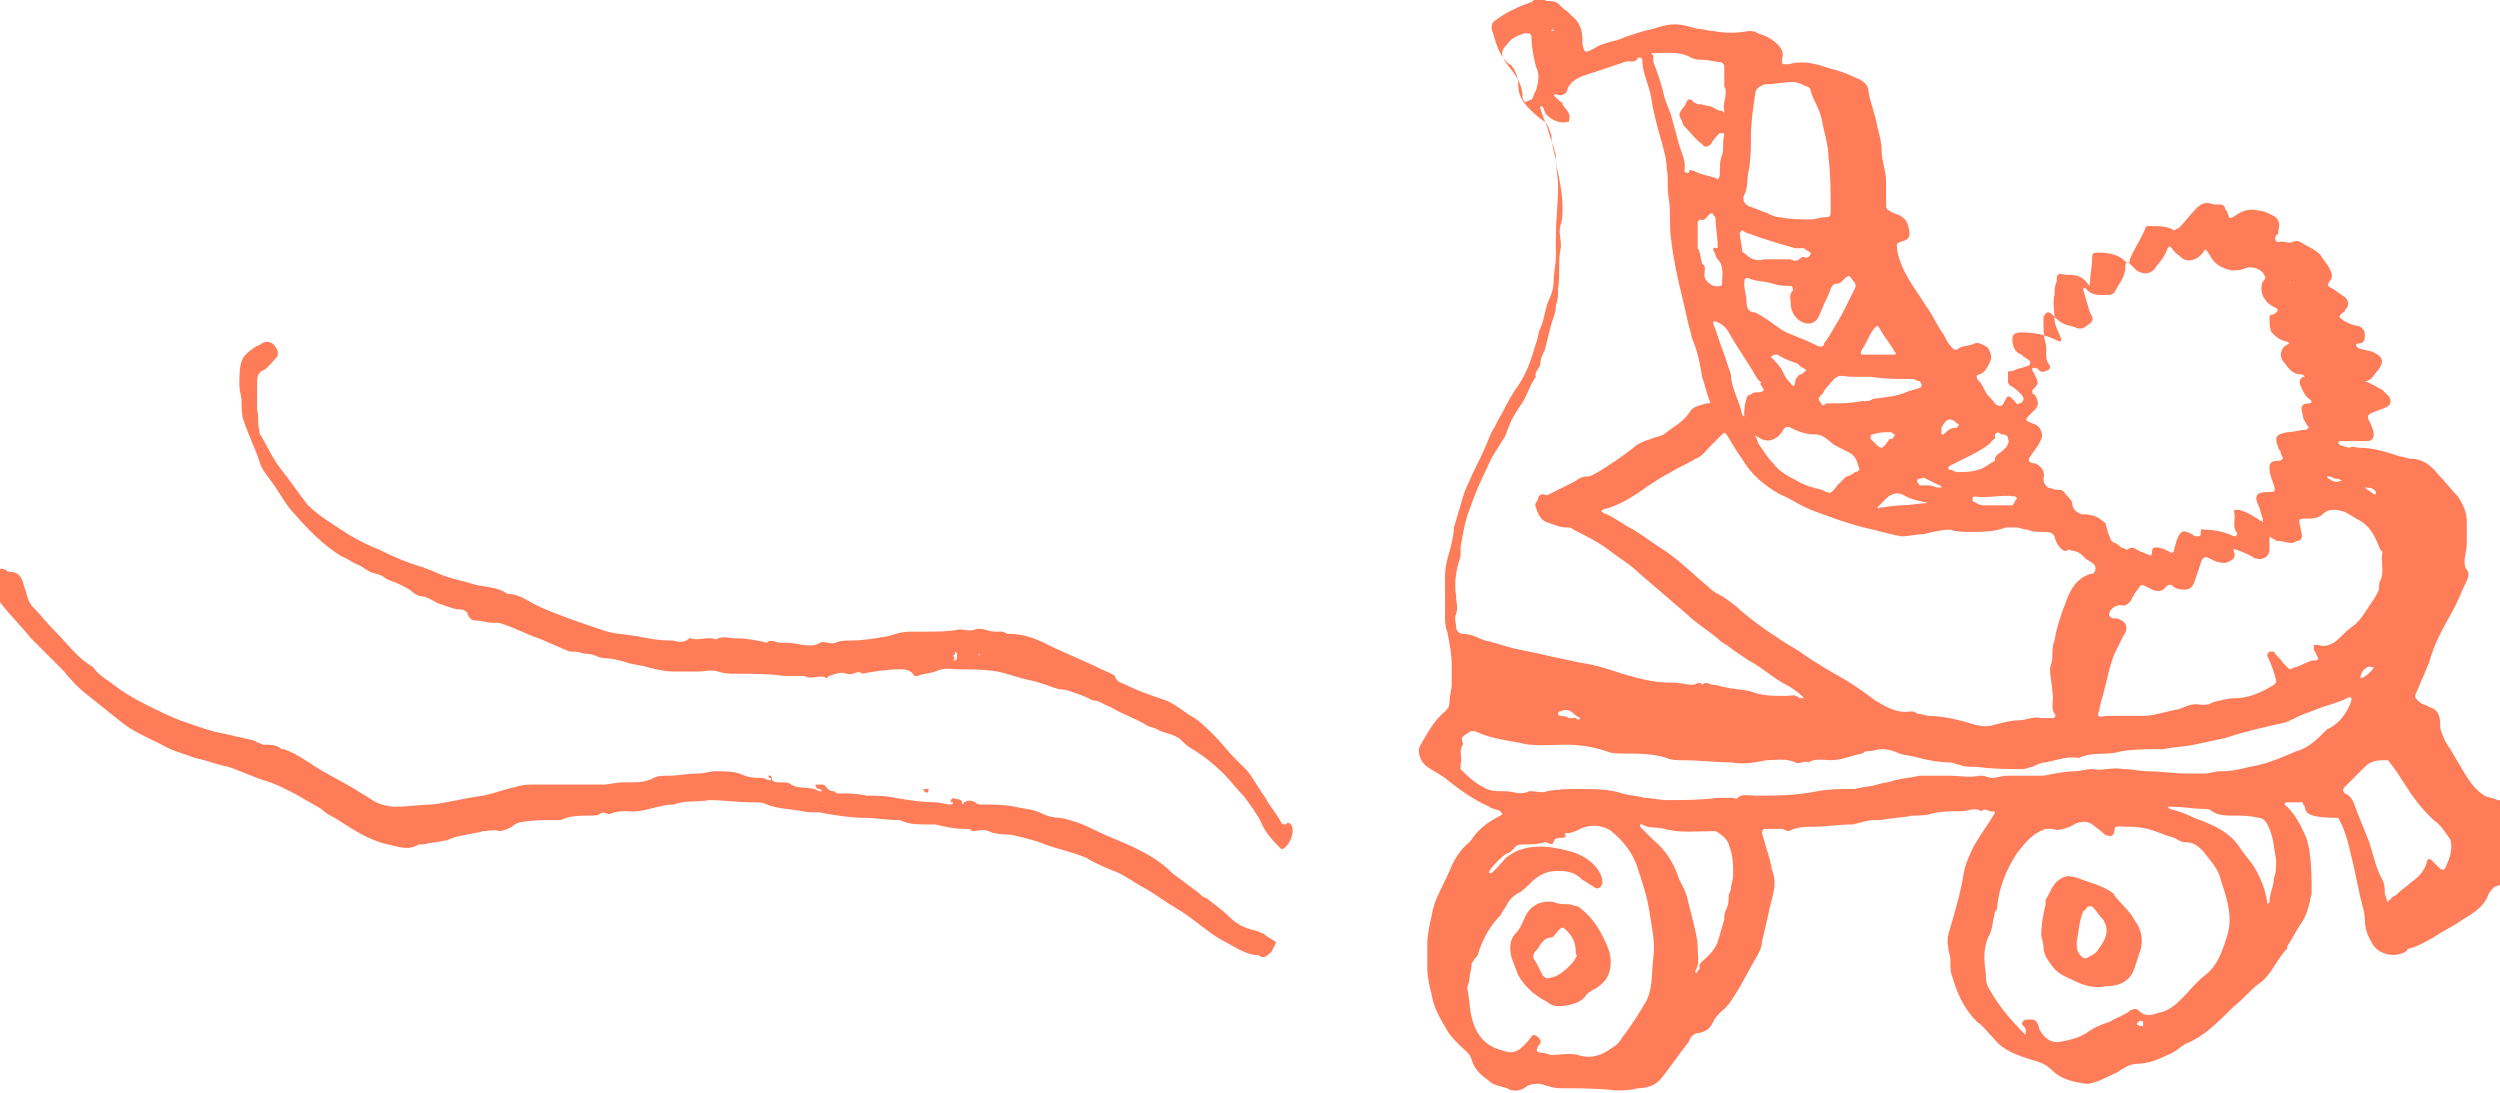 <?xml version="1.0" encoding="utf-8"?>
<!-- Generator: Adobe Illustrator 26.1.0, SVG Export Plug-In . SVG Version: 6.00 Build 0)  -->
<svg version="1.1" id="Layer_1" xmlns="http://www.w3.org/2000/svg" xmlns:xlink="http://www.w3.org/1999/xlink" x="0px" y="0px"
	 viewBox="0 0 112.8 49.3" style="enable-background:new 0 0 112.8 49.3;" xml:space="preserve">
<style type="text/css">
	.st0{stroke:#ff7c59;stroke-width:0.599;stroke-miterlimit:10;}
	.st1{stroke:#ff7c59;stroke-width:0.25;stroke-miterlimit:10;}
</style>
<g style='fill:#ff7c59;'>
	<path d="M43.5,37.4c-0.4,0-0.9-0.1-1.3-0.2c-0.1,0-0.2,0-0.3,0c-0.5,0-0.9,0-1.3-0.2c0,0-0.1,0-0.1,0c-0.5,0-1-0.1-1.5-0.1
		c-0.6,0-1.2-0.1-1.8-0.2c-0.3-0.1-0.6,0-1-0.1c-0.5-0.1-1.1-0.1-1.6-0.3c-0.2-0.1-0.4-0.1-0.7-0.1c-0.6,0-1.3-0.1-1.9-0.1
		c-0.5,0.1-1.1,0-1.6,0.2c-0.7,0-1.4,0.4-2.1,0.3c-0.2,0-0.5,0-0.7,0.1c-0.2,0.1-0.3-0.1-0.5,0c-0.1,0.1-0.3,0.1-0.5,0.1
		c-0.4,0-0.9,0-1.3,0.2c-0.1,0-0.2,0-0.3,0c-0.5,0-1,0-1.5,0.1c-0.1,0-0.3,0.1-0.4,0.2c-0.2,0.1-0.4,0.2-0.6,0.2
		c-0.2-0.1-0.4,0-0.7,0c-0.3,0.1-0.6,0.1-0.9,0.2c-0.2,0-0.5,0.1-0.7,0.2c-0.4,0.1-0.7,0.1-1.1,0.2c-0.1,0-0.1,0-0.2,0
		c-0.5,0.3-0.9,0.1-1.4,0c-0.9-0.2-1.6-0.7-2.4-1.2c-0.2-0.1-0.4-0.2-0.6-0.4c-0.7-0.4-1.5-0.9-2.3-1.2c-0.7-0.2-1.3-0.5-1.9-0.7
		c-0.5-0.1-1-0.3-1.5-0.4c-0.5-0.2-1-0.3-1.5-0.6c-0.6-0.3-1.3-0.6-1.8-1c-0.5-0.4-1-0.8-1.5-1.2c-0.4-0.3-0.8-0.7-1.1-1.1
		c-0.5-0.5-1-1-1.5-1.5c-0.4-0.5-0.9-1-1.3-1.5c-0.4-0.5-0.4-1-0.2-1.5c0-0.1,0.2-0.2,0.3-0.1c0.1,0,0.1,0.1,0.2,0.1
		c0.5,0,0.6,0.3,0.7,0.7c0.1,0.2,0.1,0.4,0.2,0.6c0,0.1,0.1,0.1,0.1,0.2c0.4,0.4,0.7,0.8,1.1,1.2c0.6,0.6,1,1.2,1.7,1.6
		c0.2,0.3,0.5,0.5,0.8,0.7c0.5,0.4,1,0.7,1.6,1c0.6,0.3,1.2,0.6,1.8,0.8c0.6,0.2,1.1,0.4,1.7,0.5c0.4,0.1,0.9,0.2,1.3,0.3
		c0.1,0,0.2,0.1,0.2,0.1c0.1,0,0.2,0.1,0.3,0.1c0.3,0,0.6,0,0.8,0.2c0,0,0.1,0,0.1,0c0.6,0.2,1.1,0.6,1.6,0.9
		c0.5,0.3,1.1,0.6,1.6,0.9c0.3,0.2,0.5,0.3,0.8,0.5c0.3,0.2,0.7,0.3,1.1,0.3c0.5,0,1.1-0.1,1.6-0.1c0.8-0.1,1.5-0.3,2.3-0.4
		c0.5-0.1,1-0.3,1.5-0.4c0.3-0.1,0.5-0.1,0.8-0.1c0.7,0,1.5,0,2.2,0c0.3,0,0.6,0,0.9,0c0.3,0,0.6-0.1,0.9-0.1c0.1,0,0.2,0,0.3,0
		c0.4,0,0.7,0,1.1-0.2c0.2-0.1,0.4-0.1,0.7-0.1c0.4,0,0.8-0.1,1.3-0.1c0.3,0,0.5-0.1,0.8-0.1c0.5,0,0.9,0,1.3,0.2
		c0.3,0.1,0.5,0.1,0.8,0.1c0.1,0,0.2,0.1,0.3,0.1c0,0,0.1,0,0.1,0c0,0,0-0.1-0.1-0.1c0,0,0-0.1-0.1-0.1c0.1,0,0.2,0,0.2,0
		c0,0.3,0.2,0.3,0.4,0.3c0.2,0,0.4,0,0.5,0.1c0.3,0.2,0.7,0.1,1,0.2c0.1,0,0.2,0.1,0.3,0.1c0,0,0.1,0,0.1,0c0,0-0.1-0.1-0.1-0.1
		c-0.1,0-0.1,0-0.2-0.1c0,0,0-0.1,0-0.1c0.1,0,0.2,0,0.3,0c0.2,0,0.2,0.3,0.5,0.3c0.1,0,0.1,0.1,0.2,0.1c0.4,0,0.9,0,1.3,0.1
		c0.4,0,0.9,0,1.3,0.1c0.6,0.1,1.2,0.2,1.8,0.2c0.2,0,0.5,0.1,0.7,0.1c0,0,0.1,0,0.1-0.1c0,0-0.1,0-0.1,0c0,0,0-0.1,0-0.1
		c0,0,0.1-0.1,0.1-0.1c0.1,0.1,0.4,0,0.4,0.2c0,0.2,0.1,0,0.1,0c0.2-0.1,0.3-0.1,0.5,0c0.1,0.1,0.2,0.1,0.3,0.1c0.5,0,1,0,1.5,0.1
		c0.4,0.1,0.8,0.1,1.2,0.3c0.2,0.1,0.5,0.2,0.8,0.2c0.6,0.1,1.1,0.3,1.7,0.6c0.6,0.3,1.2,0.5,1.8,0.8c0.6,0.3,1.1,0.6,1.6,1.1
		c0.4,0.3,0.8,0.6,1.2,0.9c0.1,0.1,0.2,0.2,0.3,0.2c0.4,0.3,0.8,0.6,1.1,0.9c0.3,0.3,0.7,0.5,1.2,0.6c0.2,0.1,0.3,0.1,0.4,0.2
		c0.1,0.1,0.2,0.1,0.3,0.2c0.2,0.1,0.2,0.1,0.1,0.3c-0.1,0.1-0.1,0.3-0.2,0.3c-0.1,0.1-0.3,0.3-0.5,0.1c-0.6,0-1.1-0.4-1.7-0.7
		c-0.7-0.4-1.3-1-2-1.4c-0.5-0.3-0.9-0.6-1.4-0.9c-0.4-0.2-0.8-0.5-1.2-0.7c-0.5-0.2-1-0.4-1.5-0.7c-0.7-0.3-1.4-0.4-2.1-0.7
		c-0.3-0.1-0.7-0.2-1.1-0.3c-0.4-0.1-0.8,0-1.2-0.2c-0.2-0.1-0.5,0-0.8,0C43.9,37.4,43.7,37.4,43.5,37.4 M37.1,36.1c0,0,0,0.1,0,0.1
		c0,0,0,0,0.1,0C37.1,36.2,37.1,36.2,37.1,36.1z"/>
	<g>
		<path d="M104,36.4c-0.1-0.1-0.1-0.2-0.1-0.2c-0.2,0-0.5,0-0.7,0c-0.1,0-0.2,0.1,0,0.2c0.4,0.4,0.7,1,0.9,1.5
			c0,0.2,0.1,0.3,0.1,0.5c0.1,0.6,0.1,1.3,0.1,1.9c-0.1,0.5-0.2,1-0.5,1.4c-0.2,0.3-0.4,0.7-0.6,1c0,0,0,0,0,0.1
			c-0.5,0.5-0.7,1.2-1.3,1.6c-0.4,0.3-0.7,0.7-1.1,1c-0.4,0.4-0.8,0.8-1.3,1.2c-0.3,0.2-0.6,0.4-0.9,0.5c-0.3,0.2-0.5,0.4-0.8,0.5
			c-0.4,0.2-0.9,0.4-1.4,0.4c-0.3,0-0.6,0.2-0.9,0.4c-0.5,0.2-0.9,0.5-1.4,0.5c-0.6-0.1-1.1-0.2-1.5-0.6c-0.3-0.3-0.6-0.4-1-0.5
			c-0.6-0.2-1.2-0.4-1.6-0.9c-0.3-0.3-0.5-0.6-0.8-0.8c-0.6-0.6-0.9-1.3-1.1-2c-0.1-0.2-0.1-0.5-0.1-0.8c0-0.2-0.1-0.4-0.1-0.6
			c-0.1-0.4,0.1-0.8,0.2-1.2c0.2-0.7,0.4-1.4,0.5-2.1c0.1-0.5,0.3-0.9,0.5-1.3c0.3-0.5,0.6-0.9,0.9-1.4c0,0,0-0.1,0-0.1
			c-0.2,0.1-0.4-0.2-0.6,0c-0.3-0.2-0.6,0-0.9,0c-0.4,0-0.9,0-1.3,0.1c-0.3,0.1-0.6,0.1-0.9,0.1c-0.5,0.1-1,0.1-1.4,0.2
			c-0.1,0-0.2,0-0.3,0c-0.3,0-0.6,0.1-1,0.2c0,0-0.1,0-0.1,0c-0.5,0-1.1,0.1-1.6,0.1c-0.4,0-0.8,0-1.2,0.2c-0.1,0-0.2-0.1-0.3-0.1
			c-0.2,0-0.5,0-0.7,0c-0.2,0-0.2,0.1-0.2,0.2c0.1,0.3,0.2,0.7,0.3,1c0.1,0.3,0.1,0.5,0.2,0.8c0.2,0.6-0.1,1.2-0.2,1.8
			c-0.1,0.4-0.2,0.9-0.3,1.3c0,0.2-0.1,0.4-0.2,0.6c-0.3,0.5-0.6,1.1-0.9,1.6c-0.2,0.3-0.4,0.7-0.7,0.9c-0.2,0.2-0.3,0.3-0.4,0.5
			c-0.1,0.2-0.2,0.4-0.6,0.5c-0.2,0-0.4,0.1-0.5,0.4c-0.4,0.5-0.8,1.1-1.2,1.6c-0.3,0.4-0.7,0.5-1.1,0.5c-0.3,0.1-0.7,0.1-1,0.1
			c-0.8-0.1-1.7-0.1-2.5-0.1c-0.3,0-0.6-0.1-0.9-0.2c-0.2,0-0.4,0-0.6,0.1c-0.2,0.2-0.6,0.3-0.9,0.1c-0.3-0.1-0.6-0.1-0.9-0.4
			c-0.3-0.2-0.6-0.5-0.7-0.9c-0.1-0.3-0.3-0.4-0.5-0.6c-0.2-0.2-0.5-0.5-0.6-0.7c-0.3-0.5-0.6-1-0.7-1.6c-0.1-0.4-0.2-0.8-0.2-1.2
			c0-0.4,0-0.7,0-1.1c0-0.4,0.1-0.9,0.2-1.3c0.1-0.7,0.5-1.3,0.8-2c0.2-0.5,0.5-1,0.9-1.3c0.1-0.1,0.2-0.3,0.4-0.5
			c0.3-0.3,0.6-0.5,1-0.7c0.2-0.1,0-0.1,0-0.2c-0.2-0.1-0.4-0.1-0.5-0.2c-0.7-0.3-1.4-0.8-2-1.3c-0.3-0.2-0.5-0.3-0.8-0.5
			c-0.3-0.2-0.5-0.7-0.3-1c0.3-0.5,0.6-1.1,1.1-1.5c0.1-0.1,0.2-0.2,0.2-0.4c0-0.3,0.1-0.6,0.1-0.8c0-0.3,0-0.6,0-0.9
			c0-0.5-0.1-1-0.2-1.5c-0.1-0.2-0.1-0.5-0.1-0.7c0-0.6,0-1.2,0-1.8c0-0.4,0.1-0.8,0.2-1.1c0.1-0.4,0.2-0.8,0.2-1.1
			c0.1-0.3,0.2-0.7,0.3-1c0.1-0.4,0.2-0.7,0.4-1.1c0.2-0.5,0.5-1,0.7-1.5c0.1-0.2,0.2-0.5,0.3-0.7c0.2-0.3,0.3-0.6,0.5-0.9
			c0.2-0.4,0.4-0.8,0.7-1.2c0.4-0.6,0.6-1.2,0.8-1.9c0.1-0.2,0.1-0.5,0.2-0.7c0.2-0.4,0.2-0.9,0.4-1.3c0.1-0.2,0.2-0.5,0.2-0.8
			c0-0.4,0.1-0.8,0.1-1.1c0-0.3,0-0.6,0-0.9c0-0.8,0.1-1.5,0.1-2.3c0-0.4-0.1-0.8-0.1-1.2c-0.1-0.4-0.2-0.7-0.2-1.1
			c-0.1-0.2-0.1-0.4-0.3-0.6c-0.3-0.2-0.5-0.4-0.7-0.6c-0.3-0.3-0.5-0.6-0.5-1.1c0-0.3-0.1-0.5-0.2-0.7c-0.1-0.1-0.1-0.2-0.2-0.2
			c-0.5-0.4-0.6-1-0.8-1.6c0-0.1,0-0.3,0.2-0.4c0.4-0.3,0.8-0.5,1.3-0.7c0.1,0,0.2-0.1,0.3-0.1c0.2-0.2,0.3-0.3,0.6-0.1
			c0.1,0.1,0.3,0,0.5,0.1c0.2,0.1,0.3,0.3,0.5,0.4c0.1,0.1,0.1,0.1,0.2,0.2c0.4,0.3,0.5,0.7,0.5,1.1c0,0.1,0,0.1,0,0.2
			c0.1,0.4,0.1,0.4,0.5,0.2c0.3-0.2,0.7-0.3,1.1-0.4c0.5-0.2,1.1-0.4,1.6-0.5c0.3-0.1,0.6-0.2,1-0.2c0.3,0,0.6,0.1,1,0.2
			c0.2,0,0.5,0.1,0.7,0.1c0.5,0.1,1.1,0.1,1.6,0c0.1,0,0.3,0,0.4,0.1c0.3,0.1,0.6,0.2,0.9,0.5c0.2,0.2,0.3,0.4,0.2,0.7
			c0,0.1,0,0.2,0.1,0.2c0,0,0.1,0,0.2,0c0.7-0.2,1.3,0,1.9,0.2c0.4,0.1,0.7,0.2,1.1,0.4c0.3,0.1,0.6,0.3,0.6,0.6
			c0.1,0.6,0.3,1,0.4,1.6c0.1,0.4,0.2,0.7,0.2,1.1c0,0.5,0.2,0.9,0.2,1.4c0,0.3,0,0.6,0,0.9c0,0.4,0,0.3,0.3,0.5
			c0.3,0.1,0.6,0.2,0.7,0.6c0.1,0.4,0.1,0.6-0.3,0.7c-0.3,0.1-0.2,0.1-0.2,0.4c0.2,1,0.8,1.7,1.3,2.5c0.3,0.4,0.5,0.9,0.8,1.3
			c0.1,0.2,0.2,0.4,0.3,0.5c0.1,0.1,0.2,0.3,0.4,0.1c0.2-0.1,0.5-0.1,0.7-0.2c0.1-0.1,0.5,0.1,0.6,0.2c0.1,0.2,0.2,0.4,0.1,0.6
			c-0.1,0.2-0.2,0.5-0.5,0.6c-0.1,0-0.2,0.1,0,0.3c0.1,0.1,0.2,0.3,0.3,0.5c0.1,0.2,0.3,0.3,0.4,0.5c0.1,0.1,0.3,0.2,0.4,0
			c0.2-0.4,0.2-0.4,0.5-0.1c0.1,0.1,0.1,0.2,0.2,0.1c0.1,0,0.2-0.1,0.2-0.2c0,0,0-0.1-0.1-0.2c-0.2-0.2-0.3-0.3-0.5-0.4
			c-0.1-0.1-0.1-0.1-0.1-0.2c0-0.1,0-0.3,0-0.4c0-0.1,0.2,0,0.3-0.1c0.2-0.1,0.4-0.1,0.6-0.2c0.1,0,0.1-0.1,0.1-0.2
			c-0.1-0.1-0.3-0.2-0.4-0.3c-0.3-0.1-0.4-0.4-0.4-0.7c0-0.2,0.1-0.3,0.4-0.3c0.6,0,1.1,0.1,1.7,0.4c0,0,0.1,0,0.1,0
			c0,0,0-0.1,0-0.1c-0.1-0.3-0.3-0.6-0.3-0.9c0-0.4-0.1-0.8,0-1.1c0-0.2,0-0.4,0.1-0.6c0-0.3,0-0.4,0.4-0.3c0.4,0,0.7,0,1,0.4
			c0,0,0.1,0.1,0.1,0.1c0,0,0-0.1,0-0.1c0-0.4,0.1-0.8,0.1-1.2c0-0.2,0.1-0.2,0.3-0.2c0.5,0,0.9,0.1,1.2,0.4
			c0.1,0.1,0.2,0.1,0.2-0.1c0.2-0.5,0.5-0.9,0.7-1.4c0-0.1,0.1-0.1,0.2-0.1c0.4,0,0.8,0,1.1,0.2c0,0,0.1-0.1,0.2-0.1
			c0.3-0.3,0.5-0.6,0.8-0.9c0.2-0.2,0.4-0.3,0.7-0.2c0.2,0.1,0.5-0.1,0.6,0.2c0,0.1,0.1,0.1,0.1,0.2c0.1,0.3,0.1,0.3,0.4,0.1
			c0.3-0.2,0.6-0.3,1-0.2c0.2,0,0.4,0.1,0.6,0.2c0.3,0.1,0.4,0.4,0.3,0.7c0,0.1,0,0.2-0.1,0.2c-0.1,0.2,0,0.4,0.2,0.3
			c0.2,0,0.4,0.1,0.6,0c0.2-0.1,0.4,0.1,0.6,0.2c0.2,0.1,0.4,0.2,0.6,0.4c0.1,0.2,0.3,0.4,0.4,0.6c0.1,0.2,0.2,0.4,0,0.6
			c-0.1,0.2-0.1,0.2,0.1,0.3c0.2,0.1,0.4,0.3,0.6,0.4c0.2,0.2,0.2,0.4,0,0.6c0,0.1-0.1,0.1-0.1,0.1c-0.2,0.2-0.2,0.2,0.1,0.4
			c0.2,0.1,0.4,0.2,0.6,0.2c0.2,0.1,0.3,0.2,0.3,0.4c0,0.2,0,0.4-0.3,0.4c0,0-0.1,0-0.1,0.1c0,0,0.1,0.1,0.1,0.1
			c0.2,0.1,0.5,0.1,0.7,0.2c0.4,0.2,0.5,0.4,0.2,0.8c-0.2,0.2-0.3,0.5-0.6,0.5c0,0-0.1,0-0.1,0c0,0,0.1,0,0.1,0
			c0.3,0.1,0.6,0.3,0.8,0.4c0.1,0.1,0.2,0.2,0.3,0.3c0.1,0.2,0.1,0.4-0.2,0.5c-0.2,0.1-0.3,0.1-0.5,0.2c-0.3,0.1-0.3,0.2-0.2,0.4
			c0.1,0.2,0.2,0.4,0.2,0.6c0,0.2-0.1,0.3-0.3,0.3c-0.4,0-0.8,0-1.2,0c0,0-0.1,0-0.1,0.1c0,0,0.1,0.1,0.1,0.1c0.1,0,0.3,0.1,0.4,0.1
			c0.2-0.1,0.3,0,0.4,0c0.7,0,1.3,0.2,1.9,0.4c0.2,0,0.3,0.1,0.5,0.1c0.5,0,0.9,0.3,1.2,0.7c0.3,0.3,0.6,0.7,0.9,1
			c0.2,0.3,0.4,0.7,0.4,1.1c0,0.3,0,0.7,0,1c0,0.3-0.1,0.6-0.1,0.8c0,0.1,0,0.3,0.1,0.4c0.1,0.1,0.1,0.3,0,0.5
			c-0.2,0.4-0.3,0.7-0.5,1.1c-0.2,0.4-0.5,0.9-0.7,1.3c-0.2,0.4-0.4,0.9-0.5,1.3c-0.1,0.2-0.2,0.5-0.3,0.7c-0.1,0.2-0.2,0.5-0.3,0.7
			c-0.1,0.2,0.1,0.3,0.2,0.4c0.1,0.1,0.3,0.1,0.4,0.2c0.4,0.1,0.5,0.4,0.5,0.8c0,0.3,0.1,0.4,0.2,0.7c0.4,0.6,0.7,1.2,1.1,1.8
			c0.2,0.3,0.4,0.5,0.7,0.7c0.2,0.1,0.4,0.1,0.6,0.2c0.3,0,0.4,0.1,0.4,0.4c0.1,0.7,0.3,1.4,0.7,2c0.2,0.4,0.1,0.7-0.3,0.9
			c-0.3,0.2-0.5,0.5-0.9,0.6c-0.1,0-0.2,0.2-0.3,0.3c-0.2,0.6-0.7,0.9-1.2,1.2c-0.4,0.3-0.9,0.5-1.3,0.8c-0.4,0.2-0.7,0.4-1.1,0.5
			c0,0-0.1,0-0.1,0.1c-0.6,0.4-1.4,0.1-1.6-0.4c-0.2-0.3-0.3-0.7-0.3-1c0-0.3-0.1-0.6-0.2-1c-0.1-0.5-0.2-0.9-0.3-1.4
			c-0.2-0.8-0.3-1.5-0.7-2.2C104.2,36.9,104,36.7,104,36.4 M103.3,12.7C103.3,12.7,103.3,12.7,103.3,12.7
			C103.3,12.7,103.3,12.7,103.3,12.7C103.3,12.8,103.4,12.8,103.3,12.7C103.4,12.8,103.3,12.7,103.3,12.7 M65.9,24.7
			c0,0.1,0,0.2,0,0.4c-0.2,0.6-0.3,1.2-0.2,1.8c0,0.3,0.1,0.5,0,0.8c-0.1,0.2,0,0.4,0,0.6c0,0.2,0.2,0.3,0.3,0.3
			c0.4,0,0.7,0.2,1,0.3c0.5,0.1,1,0.3,1.5,0.4c0.5,0.1,1,0.2,1.4,0.3c0.5,0.1,0.9,0.2,1.4,0.3c0.7,0.1,1.3,0.3,1.9,0.5
			c0.7,0.2,1.4,0.4,2.1,0.4c0.1,0,0.1,0,0.2,0c0.3,0,0.6,0.1,0.9,0.1c0.1,0,0.3-0.2,0.4,0c0.2-0.2,0.3,0,0.5,0
			c0.2,0,0.4,0.1,0.5,0.1c0.4,0.1,0.8,0.1,1.2,0.2c0.5,0.2,1,0.2,1.6,0.2c0.2,0,0.4-0.1,0.6,0.1c0,0,0.1,0,0.2,0
			c0,0-0.1-0.1-0.1-0.1c-0.2-0.2-0.5-0.4-0.7-0.5c-0.6-0.3-1.1-0.8-1.7-1.1c-0.3-0.2-0.6-0.4-1-0.7c-0.2-0.1-0.3-0.2-0.4-0.3
			c-0.5-0.4-1-0.7-1.4-1.1c-0.7-0.6-1.4-1.2-2.1-1.8c-0.4-0.4-0.9-0.7-1.3-1c-0.5-0.4-1.1-0.7-1.7-1c-0.1-0.1-0.2-0.1-0.3-0.1
			c-0.3,0-0.5-0.1-0.8-0.2c-0.4-0.1-0.5-0.4-0.6-0.7c-0.1-0.2,0.1-0.3,0.1-0.4c0-0.1,0.1-0.2,0.2-0.2c0.1,0,0.2,0.1,0.3,0
			c0.4-0.2,0.8-0.4,1.2-0.6c0.1-0.1,0.3-0.2,0.5-0.2c0.2,0,0.3-0.1,0.5-0.2c0.5-0.3,1.1-0.7,1.6-1.1c0.2-0.2,0.5-0.3,0.8-0.4
			c0.2-0.1,0.5-0.1,0.7-0.3c0.4-0.3,0.8-0.5,1.1-1c0.2-0.2,0.4-0.2,0.7-0.3c0.2,0,0.2,0,0.1-0.2c-0.1-0.3-0.2-0.7-0.3-1
			c-0.1-0.6-0.2-1.1-0.4-1.6c-0.1-0.2-0.1-0.4-0.2-0.7c-0.1-0.4-0.2-0.9-0.3-1.3c-0.2-0.8-0.4-1.7-0.5-2.6c-0.1-0.6,0-1.2-0.1-1.8
			c-0.1-0.5,0-0.9-0.1-1.4c0-0.4-0.1-0.7-0.2-1.1c-0.2-0.7-0.4-1.4-0.5-2.1c-0.1-0.6-0.4-1.1-0.4-1.7c0-0.1-0.1-0.1-0.2-0.1
			c-0.1,0.3-0.4,0.1-0.6,0.2c-0.6,0.2-1.2,0.4-1.8,0.6c-0.3,0.1-0.7,0.3-0.8,0.7c0,0.1-0.2,0.2-0.3,0.2c-0.1,0-0.2-0.1-0.3,0
			c0.1,0.1,0.1,0.1,0.2,0.2c0.1,0.1,0.2,0.1,0.2,0.2c0.1,0.2,0.4,0.4,0.3,0.7c0,0.1,0,0.1-0.1,0.1c-0.3,0.1-0.7-0.1-0.9-0.3
			c-0.1-0.1-0.1-0.2-0.2-0.4c0,0-0.1,0-0.1,0c0,0,0,0.1,0,0.1c0.1,0.3,0.2,0.6,0.3,0.8c0.1,0.4,0.3,0.9,0.4,1.3c0,0.3,0,0.5,0.1,0.8
			c0.1,0.5,0.2,1,0.2,1.6c0,0.3,0,0.5-0.1,0.8c-0.1,0.4,0.1,0.7,0,1.1c-0.1,0.6,0,1.1-0.1,1.7c0,0.3,0,0.5-0.1,0.8
			c0,0.3-0.1,0.5-0.2,0.8c-0.1,0.4-0.2,0.8-0.3,1.2c-0.1,0.2-0.2,0.4-0.2,0.6c0,0.2-0.3,0.4-0.2,0.6c-0.3,0.4-0.4,0.9-0.7,1.3
			c-0.2,0.3-0.4,0.6-0.5,0.9c-0.1,0.2-0.1,0.3-0.2,0.5c-0.3,0.5-0.6,0.9-0.8,1.4c-0.3,0.6-0.6,1.3-0.8,1.9
			C66.1,23.5,66,24.1,65.9,24.7 M92.7,24.2C92.6,24,92.4,24,92.2,24c-0.2,0-0.5,0-0.7-0.1c-0.2,0-0.4-0.1-0.5-0.1
			c-0.2,0-0.4,0-0.5,0c-0.5,0.2-1.1,0.2-1.6,0.2c-0.3,0-0.6,0-0.9-0.1c-0.4,0-0.8,0.1-1.2,0.2c-0.3,0-0.7,0.1-1,0.1
			c-0.6-0.1-1.2-0.3-1.7-0.4c-0.8-0.2-1.6-0.5-2.4-0.8c-0.5-0.2-0.9-0.5-1.4-0.7c-0.7-0.4-1.3-0.9-1.7-1.6c-0.3-0.4-0.5-0.8-0.7-1.1
			c-0.1-0.1-0.1-0.1-0.2,0c-0.2,0.2-0.3,0.3-0.5,0.5c-0.2,0.2-0.4,0.5-0.7,0.6c-0.3,0.2-0.8,0.4-1.1,0.6c-0.4,0.2-0.7,0.4-1,0.6
			c-0.7,0.5-1.3,0.9-2.1,1.1c0,0-0.1,0.1,0,0.1c0,0,0.1,0.1,0.2,0.1c0.4,0.2,0.8,0.5,1.2,0.7c0.5,0.3,1,0.7,1.5,1
			c0.7,0.5,1.3,1.1,1.9,1.6c0.2,0.2,0.4,0.3,0.6,0.4c0.3,0.2,0.6,0.4,0.9,0.7c0.5,0.4,1,0.8,1.5,1.1c0.4,0.3,0.8,0.5,1.1,0.7
			c0.7,0.5,1.4,0.9,2.1,1.3c0.5,0.3,0.9,0.6,1.3,0.9c0.5,0.3,1,0.6,1.6,0.5c0.1,0,0.2,0,0.3,0.1c0.2,0,0.4,0.1,0.5,0.1
			c0.5,0,1,0.1,1.4,0.2c0.5,0.1,1,0.4,1.6,0.2c0.4-0.1,0.7-0.2,1.1-0.2c0.3,0,0.7-0.2,1-0.1c0.2,0,0.4,0,0.5,0
			c0.1,0,0.2-0.1,0.1-0.2c-0.2-0.3,0-0.6-0.1-1c0-0.3-0.1-0.6-0.1-1c0-0.2,0.1-0.3,0.1-0.5c0-0.2,0-0.6,0.1-0.8
			c0.1-0.6,0.3-1.2,0.5-1.7c0.2-0.6,0.5-1.1,1.1-1.3c0,0,0.1,0,0.1,0c0.2-0.1,0.2-0.4,0-0.5c-0.1-0.1-0.2-0.1-0.3-0.2
			c-0.3-0.3-0.3-0.3-0.8-0.4C93.2,25,92.8,24.7,92.7,24.2 M95,23.6c0,0.1,0.1,0.3,0.1,0.4c0.1,0.2,0.1,0.4,0.3,0.5
			c0.1,0,0.2,0.1,0.3,0.2c0.1,0,0.2,0.1,0.3,0.1c0.2-0.2,0.4,0,0.6,0.1c0.1,0,0.2,0.1,0.3,0.1c0.1,0.1,0.2,0.1,0.2-0.1
			c0-0.2,0.1-0.2,0.2-0.2c0.2,0,0.4,0.1,0.6,0.2c0.1,0.1,0.2,0,0.2-0.1c0-0.1,0.1-0.3,0.1-0.4c0.2-0.5,0.3-0.5,0.7-0.3
			c0.1,0.1,0.2,0.1,0.3,0.1c0.1,0,0.1-0.1,0.1-0.2c0-0.2,0.1-0.1,0.2-0.1c0.4,0,0.9,0.1,1.3,0.3c0,0,0.1,0,0.1,0
			c0-0.1,0.1-0.1,0-0.2c-0.2-0.3,0-0.6-0.1-0.9c0-0.1,0-0.1,0.2-0.1c0.4,0.1,0.7,0.3,1,0.5c0,0,0.1,0,0.1,0.1c0-0.1,0-0.1,0-0.2
			c-0.1-0.2-0.1-0.4-0.2-0.6c-0.2-0.4-0.1-0.6,0.4-0.6c0,0,0.1,0,0.1,0c0.2,0,0.3,0,0.2-0.3c-0.1-0.3-0.2-0.5-0.2-0.8
			c0-0.2,0.1-0.3,0.3-0.3c0.1,0,0.2,0,0.3-0.1c0-0.1-0.1-0.2-0.1-0.3c0-0.1-0.1-0.1-0.1-0.2c-0.2-0.5-0.1-0.6,0.4-0.7
			c0.3,0,0.5-0.1,0.8-0.1c0.1,0,0.1-0.1,0.2-0.1c0,0-0.1-0.1-0.1-0.1c-0.1-0.2-0.2-0.3-0.2-0.5c-0.1-0.3-0.1-0.5,0.3-0.5
			c0,0,0.1,0,0.1-0.1c0,0-0.1-0.1-0.1-0.1c-0.2-0.1-0.3-0.4-0.4-0.6c-0.1-0.2,0-0.4,0.2-0.4c0,0-0.1-0.1-0.1-0.1
			c-0.4,0-0.6-0.2-0.8-0.5c-0.3-0.3-0.2-0.6,0-0.8c0.1,0,0.1-0.1,0.2-0.1c-0.1-0.1-0.1-0.1-0.2-0.1c-0.3-0.1-0.4-0.2-0.6-0.4
			c-0.1-0.2-0.1-0.4-0.1-0.7c0,0,0-0.1,0.1-0.1c0.1,0,0.2-0.1,0.2-0.1c0.1-0.1,0.1-0.1,0-0.2c-0.2-0.1-0.4-0.2-0.5-0.4
			c-0.2-0.2-0.2-0.6-0.1-0.8c0.2-0.2,0.1-0.2,0-0.4c-0.2-0.2-0.5-0.3-0.8-0.2c-0.2,0.1-0.4,0.1-0.6,0.1c-0.5-0.1-0.8-0.3-1-0.7
			c-0.2-0.3-0.2-0.3-0.3-0.1c-0.1,0.1-0.1,0.1-0.2,0.2c-0.3,0.2-0.6,0.2-0.8,0c-0.1-0.1-0.3-0.2-0.4-0.4c-0.1-0.1-0.1-0.1-0.2,0
			c-0.1,0.3-0.3,0.6-0.5,0.8c-0.2,0.4-0.6,0.4-0.9,0.2c-0.1-0.1-0.2-0.2-0.3-0.3c-0.1-0.1-0.2-0.1-0.2,0.1c0,0.5-0.3,0.8-0.5,1.2
			c0,0-0.1,0.1-0.2,0.1c-0.4,0-0.8,0.1-1.1-0.3c0,0,0,0,0,0c0,0-0.1,0-0.1,0c0,0,0,0.1,0,0.1c0.1,0.3,0.2,0.7,0.3,1
			c0.1,0.2,0.2,0.3,0,0.5c-0.2,0.1-0.3,0.3-0.6,0.2c-0.2-0.1-0.4-0.1-0.6-0.2c-0.2-0.1-0.3-0.2-0.5-0.4c-0.2-0.2-0.3-0.1-0.4,0.1
			c0,0.1,0,0.1,0,0.2c0,0.3,0,0.7,0.1,1c0.1,0.3-0.1,0.7,0.2,1c0,0,0,0.2-0.1,0.2c-0.2,0.1-0.3,0.1-0.4,0c-0.1-0.1-0.1-0.1-0.2-0.1
			c0,0-0.1,0-0.1,0c0,0,0,0.1,0,0.1c0,0.1,0.1,0.1,0.1,0.2c0.2,0.4,0.2,0.4-0.1,0.7c0,0,0,0,0,0c0,0,0,0.1,0,0.1
			c0,0.1,0.1,0.1,0.1,0.1c0.2,0.3,0.2,0.5,0,0.7c-0.1,0.1-0.2,0.2-0.3,0.3c-0.1,0.1-0.1,0.2,0,0.2c0.1,0.1,0.3,0.1,0.4,0.2
			c0.2,0.1,0.3,0.5,0.2,0.6c-0.1,0.3-0.3,0.5-0.5,0.8c-0.1,0.2-0.1,0.2,0.1,0.3c0,0,0.1,0,0.1,0c0.3,0.1,0.5,0.4,0.4,0.7
			c0,0.2,0.1,0.3,0.2,0.4c0.1,0,0.3,0.1,0.4,0.1c0.2,0,0.3,0,0.4,0.2c0.1,0.1,0.3,0.3,0.3,0.4c0,0.3,0.2,0.4,0.4,0.5
			C94.6,23.2,94.7,23.4,95,23.6 M102.7,24.4c-0.1-0.1-0.2-0.1-0.3-0.2c0,0.1,0,0.2,0,0.4c0,0.1,0,0.1,0,0.2c0,0.3-0.3,0.5-0.6,0.4
			c-0.1,0-0.2-0.1-0.2-0.1c-0.2-0.1-0.4-0.2-0.7-0.3c0,0-0.2-0.1-0.1,0.1c0.1,0.3-0.1,0.4-0.4,0.5c-0.3,0-0.5-0.1-0.7-0.2
			c-0.2-0.1-0.3-0.1-0.4,0.2c-0.1,0.3-0.2,0.6-0.3,0.9c-0.1,0.2-0.2,0.3-0.4,0.3c-0.2,0-0.3,0-0.5-0.1c-0.1-0.1-0.2-0.2-0.4,0
			c-0.1,0.2-0.4,0.2-0.6,0.1c-0.6-0.3-0.4-0.3-0.8,0.2c0,0.1-0.1,0.1-0.1,0.2c-0.1,0.2-0.3,0.4-0.5,0.3c-0.2,0-0.4,0.1-0.5,0.3
			c-0.1,0.2,0,0.2,0.1,0.3c0,0,0.1,0,0.2,0c0.4,0.1,0.6,0.4,0.3,0.8c-0.1,0.2-0.2,0.4-0.3,0.6c-0.2,0.4-0.3,0.8-0.4,1.2
			c-0.1,0.5-0.3,1.1-0.4,1.6c-0.1,0.2,0,0.3,0.3,0.2c0.1,0,0.2,0,0.3,0c0.5,0,0.9,0,1.4,0c0.5,0,1-0.2,1.6-0.3
			c0.3-0.1,0.6-0.3,1-0.2c0.2,0,0.4,0,0.5-0.1c0.4-0.1,0.7-0.2,1.1-0.2c0.6,0,1.2-0.3,1.7-0.6c0.1-0.1,0.1-0.1,0.1-0.2
			c-0.1-0.4-0.2-0.7-0.4-1.1c0-0.1,0-0.1,0.1-0.2c0,0,0.1,0,0.2,0c0.1,0.2,0.3,0.3,0.4,0.5c0.1,0.1,0.2,0.2,0.3,0.3
			c0.1,0,0.2-0.1,0.3-0.1c0.3-0.1,0.6-0.3,0.8-0.3c0.3,0,0.2-0.1,0.1-0.3c0-0.1-0.1-0.1-0.1-0.2c0,0,0-0.1,0-0.2c0.1,0,0.1,0,0.2,0
			c0.3,0.1,0.5,0,0.7-0.1c0.3-0.2,0.5-0.5,0.8-0.7c0.3-0.2,0.5-0.5,0.7-0.8c0.2-0.3,0.4-0.6,0.5-0.8c0.1-0.2,0-0.4,0.1-0.5
			c0.2-0.4,0-0.9,0.1-1.3c0,0-0.1-0.1-0.1-0.1c-0.2-0.5-0.4-1-0.9-1.3c-0.2-0.1-0.5-0.3-0.7-0.4c-0.3-0.1-0.7-0.2-1,0.1
			c-0.2,0.2-0.5,0.2-0.7,0.2c-0.4,0-0.4,0-0.3,0.4c0,0.2,0.2,0.5-0.1,0.6c-0.1,0-0.2,0.1-0.3,0.1C103.2,24.5,103,24.4,102.7,24.4
			 M90.1,41c0,0.1-0.1,0.1-0.1,0.2c-0.1,0.4-0.1,0.8-0.3,1.1c-0.2,0.5-0.2,1-0.1,1.6c0,0.3,0,0.5,0.2,0.8c0.4,0.7,0.9,1.3,1.5,1.9
			c0,0,0.1,0.1,0.1,0.1c0-0.1,0-0.1,0-0.2c0-0.1,0-0.1-0.1-0.2c-0.1-0.1-0.1-0.2,0.1-0.3c0.1,0,0.2,0,0.3,0c0.2,0,0.3,0.3,0.3,0.4
			c0.2,0.4,0.5,0.7,1,0.6c0.5-0.1,0.9-0.2,1.3-0.5c0.3-0.2,0.6-0.3,0.9-0.4c0.3-0.2,0.7-0.3,0.9-0.5c0.2-0.1,0.3-0.1,0.4,0
			c0.3,0.3,0.6,0.2,0.9,0.1c0.5-0.1,0.8-0.4,1.1-0.7c0.3-0.3,0.6-0.7,1-1c0.5-0.4,0.7-0.9,0.9-1.5c0.1-0.3,0.2-0.6,0.2-1
			c0-0.6-0.2-1.2-0.4-1.8c-0.1-0.5-0.5-0.9-0.8-1.3C99.2,38.2,99,38,98.6,38c-0.2,0-0.3-0.1-0.5-0.2c-0.4-0.1-0.8-0.3-1.2-0.4
			c-0.4-0.1-0.7-0.1-1.1-0.1c-0.2,0-0.4-0.1-0.4,0.2c0,0.1-0.1,0.3-0.3,0.2c-0.1,0-0.2-0.1-0.3-0.2c-0.3-0.2-0.5-0.5-0.9-0.4
			c-0.2,0-0.3,0.1-0.5,0.2c-0.3,0.1-0.5,0.2-0.8,0.1c-0.1,0-0.2,0-0.3,0c-0.6,0.2-0.9,0.6-1.3,1.1C90.5,39.3,90.2,40,90.1,41
			 M106.1,31.6c0-0.1,0-0.2-0.2-0.1c-0.4,0.2-0.8,0.3-1.1,0.4c-0.3,0.1-0.5,0.2-0.8,0.3c-0.3,0.1-0.6,0.3-0.9,0.4
			c-0.9,0.2-1.8,0.4-2.7,0.7c-0.5,0.1-0.9,0.2-1.4,0.3c-0.5,0.1-0.9,0.1-1.4,0.2c-0.7,0-1.3,0-1.9,0.1c-0.6,0.2-1.3,0-1.9,0.3
			c-0.5-0.1-1,0.1-1.5,0.2c-0.2,0-0.4,0.1-0.6,0.2c-0.1,0-0.3,0.1-0.4,0.1c-0.7,0-1.4,0-2.1-0.1c-0.3,0-0.6,0-0.8-0.1
			c-0.1,0-0.3-0.1-0.4-0.1c-0.5,0-1-0.1-1.4-0.2c-0.3-0.1-0.6-0.1-0.9-0.2c-0.2-0.1-0.5-0.2-0.8-0.2c-0.2,0-0.4,0.1-0.7,0.1
			c-0.1,0-0.1,0.1-0.2,0.1c-0.5,0.1-0.9,0.3-1.4,0.3c-0.3,0-0.7-0.1-1,0.1c-0.2-0.1-0.4,0.1-0.6,0c-0.4-0.2-0.9-0.1-1.3-0.1
			c-0.5,0.1-1,0.2-1.6,0.1c-0.7,0-1.4-0.1-2.2-0.1c-0.2,0-0.5,0-0.7-0.1c-0.6-0.2-1.3-0.2-1.9-0.2c-0.3,0-0.6,0-0.8-0.1
			c-0.6-0.2-1.2-0.3-1.9-0.3c-0.7,0-1.4,0.1-2.1-0.1c-0.6-0.1-1.2-0.2-1.7-0.4c-0.2-0.1-0.4-0.2-0.6,0c-0.2,0.1-0.3,0.2-0.2,0.4
			c0,0,0,0.1,0,0.1c-0.2,0.3,0,0.6-0.1,0.9c0,0.1,0,0.2,0,0.2c0.3,0.3,0.6,0.6,1,0.8c0.3,0.2,0.6,0.2,1,0.2c0.4,0,0.7,0.2,1.1,0
			c0,0,0,0,0.1,0c0.2,0,0.5,0.1,0.7,0c0.5-0.1,1-0.1,1.5-0.1c0.6,0,1.3,0,1.9,0.2c0.3,0.1,0.7,0.1,1,0.2c0.3,0,0.7,0.1,1,0.1
			c0.8,0,1.5,0,2.3-0.1c0,0,0.1,0,0.1,0c0.2,0,0.4,0,0.6,0c0.1,0,0.1,0.1,0.2,0c0.2-0.2,0.5-0.1,0.8-0.1c0.9,0,1.8,0,2.8-0.2
			c0.5-0.1,1-0.1,1.5-0.1c0.1,0,0.1,0,0.2,0c0.3-0.1,0.7-0.1,1-0.2c0.3-0.1,0.6-0.1,0.8-0.2c0.4-0.1,0.7-0.1,1.1-0.2
			c0.5,0,0.9,0,1.4,0c0.4,0,0.9,0.1,1.3,0c0,0,0.1,0,0.1,0c0.2,0,0.3,0.1,0.5,0.1c0.2,0,0.4-0.1,0.7-0.1c0.2,0,0.4,0,0.6,0
			c0.2,0,0.5,0,0.7,0c0.1,0,0.2,0,0.3,0c0.5-0.1,1-0.2,1.4-0.2c0.3,0,0.5-0.1,0.8-0.1c0.4,0.1,0.9-0.1,1.4,0c0.4,0,0.8,0.1,1.1,0.1
			c0.6,0,1.2,0.1,1.7,0.1c0.3,0,0.6,0,0.9,0c0.2,0,0.4-0.1,0.7-0.1c0.5,0,0.9-0.1,1.3-0.2c0.7-0.1,1.4-0.4,2.1-0.7
			c0.4-0.1,0.8-0.4,1.1-0.7c0.1-0.1,0.2-0.2,0.3-0.3C105.5,32.7,105.9,32.2,106.1,31.6 M70.4,37.8c-0.2,0-0.3,0.1-0.3,0.2
			c-0.1,0.2-0.2,0-0.4,0c-0.3,0.1-0.6,0.1-0.9,0.1c-0.2,0-0.4,0-0.5,0.2c-0.1,0.1-0.2,0.2-0.3,0.2c-0.3,0.2-0.6,0.5-0.8,0.8
			c0,0,0,0.1,0,0.1c0,0,0.1,0,0.1,0c0.1-0.1,0.2-0.2,0.3-0.3c0.2-0.2,0.3-0.4,0.5-0.5c0.4-0.3,0.9-0.4,1.4-0.4
			c0.5,0,0.9,0.1,1.3,0.2c0.4,0.1,0.8,0.3,1.1,0.6c0.2,0.2,0.4,0.5,0.4,0.8c0,0.2-0.2,0.4-0.4,0.2c-0.2-0.1-0.3-0.2-0.5-0.3
			c-0.3-0.3-0.6-0.4-1-0.4c-0.1,0-0.2,0-0.2,0c-0.4,0-0.8,0.2-1.1,0.5c-0.2,0.2-0.4,0.4-0.6,0.5c-0.2,0.1-0.4,0.3-0.5,0.5
			c-0.1,0.2-0.2,0.3-0.3,0.5c-0.5,0.5-0.8,1.1-1,1.7c0,0.1-0.1,0.2-0.2,0.3c0,0.1-0.1,0.1-0.1,0.2c0,0.2-0.1,0.5-0.1,0.7
			c0,0.1-0.1,0.3-0.1,0.4c0.1,0.4,0.1,0.9,0.2,1.3c0.2,0.8,0.6,1.3,1.4,1.5c0.5,0.2,0.8,0,1.2-0.5c0.1-0.1,0.1-0.2,0.2-0.2
			c0.1,0,0.2,0.1,0.2,0.1c0.1,0.1,0.2,0.2,0,0.4c-0.1,0.2-0.1,0.3,0.2,0.3c0.1,0,0.3,0.1,0.4,0.1c0.4,0,0.8-0.1,1.2,0
			c0.6,0.2,1.1,0,1.5-0.3c0.2-0.1,0.4-0.3,0.5-0.5c0.4-0.5,0.7-1,1-1.5c0.4-0.6,0.3-1.4,0.4-2.1c0.1-0.7-0.1-1.5-0.2-2.2
			c-0.1-0.6-0.3-1.2-0.5-1.8c-0.2-0.7-0.7-1.3-1.2-1.7c-0.4-0.3-1-0.3-1.4-0.1c-0.2,0.1-0.4,0.2-0.7,0.2
			C70.7,37.8,70.6,37.8,70.4,37.8 M80.3,9.8c0.5,0.1,0.9,0.1,1.4,0.1c0.2,0,0.4-0.1,0.7-0.1c0.2,0,0.2-0.1,0.2-0.3
			c0-0.8,0-1.6-0.1-2.4c0-0.6-0.2-1.1-0.3-1.7c-0.1-0.5-0.4-0.9-0.5-1.3c0-0.1-0.1-0.2-0.2-0.2c-0.2-0.1-0.4-0.2-0.6-0.2
			c-0.4,0-0.8,0.1-1.2,0.1c-0.2,0-0.5,0.2-0.5,0.4c-0.1,0.7-0.2,1.3-0.2,2c0,0.5,0,1-0.1,1.5c-0.1,0.4,0,0.7-0.2,1.1
			c-0.1,0.2,0,0.4,0.2,0.5c0.3,0.1,0.5,0.2,0.8,0.3C79.9,9.7,80.1,9.8,80.3,9.8 M108.2,40.3c0.2-0.2,0.4-0.3,0.6-0.5
			c0.3-0.2,0.6-0.5,0.7-0.9c0-0.1,0.1-0.2,0.2-0.1c0.1,0.1,0.2,0.2,0.3,0.3c0.2,0.2,0.3,0.2,0.4-0.1c0.1-0.2,0.2-0.5,0.2-0.8
			c0-0.1,0-0.3-0.1-0.4c-0.2-0.3-0.4-0.6-0.7-0.8c-0.3-0.3-0.6-0.6-0.8-0.9c-0.4-0.5-0.7-1.1-1.1-1.6c-0.1-0.1-0.1-0.2-0.2-0.2
			c-0.4,0-0.7,0-1,0.3c-0.3,0.3-0.6,0.6-0.9,0.9c-0.1,0.1-0.1,0.2,0,0.3c0.3,0.1,0.4,0.4,0.5,0.7c0.2,0.5,0.4,1,0.6,1.5
			c0.2,0.6,0.3,1.2,0.6,1.7c0.1,0.2,0.1,0.4,0.1,0.6c0,0.1,0.1,0.2,0.1,0.4c0.1-0.1,0.2-0.1,0.2-0.2
			C108.1,40.4,108.1,40.4,108.2,40.3 M77.4,37.5c-0.8,0-1.6,0.1-2.3-0.1c-0.3-0.1-0.7,0-1-0.2c0,0-0.1,0-0.1,0c0,0,0,0.1,0,0.1
			c0.2,0.2,0.4,0.4,0.6,0.6c0.5,0.4,0.9,1,1.1,1.6c0.1,0.3,0.3,0.6,0.4,0.9c0.1,0.4,0.2,0.8,0.3,1.2c0.1,0.4,0.2,0.8,0.2,1.2
			c0,0.3,0.1,0.7-0.1,1c0,0,0,0.1,0,0.1c0,0,0.1,0,0.1-0.1c0,0,0.1-0.1,0.1-0.1c-0.1-0.2,0.1-0.3,0.3-0.5c0.2-0.2,0.4-0.4,0.5-0.7
			c0.1-0.3,0.2-0.7,0.3-1c0-0.2,0-0.3,0.1-0.5c0.1-0.2,0.1-0.4,0.1-0.6c0-0.1,0.1-0.2,0.1-0.3c0-0.2,0.1-0.4,0.1-0.6
			c0-0.5,0-0.9-0.2-1.4C78,38,77.8,37.7,77.4,37.5 M77.2,4.8c0.2,0.1,0.3,0.2,0.5,0.2c0,0,0.1,0.1,0.1,0.1c0,0,0-0.1,0-0.1
			c-0.1-0.4,0.2-0.8,0-1.1c0,0,0-0.1,0-0.1c0-0.3,0-0.5,0-0.8c0-0.1-0.1-0.2-0.2-0.2c-0.2,0-0.5-0.1-0.7-0.1c-0.2,0-0.4,0-0.6-0.1
			c-0.5-0.3-1.1-0.2-1.7-0.2c-0.2,0,0,0.1,0,0.1c0,0.1,0,0.2,0,0.3c0.2,0.5,0.4,1.1,0.5,1.6c0.1,0.3,0.2,0.5,0.3,0.8
			c0.1,0.4,0.2,0.7,0.3,1.1c0.1,0.5,0.4,0.9,0.3,1.4c0,0,0,0.1,0.1,0.1c0,0,0.1,0,0.1,0c0-0.2,0.1-0.1,0.2-0.1
			C76.8,7.9,77,7.9,77.3,8c0.1,0,0.2,0.1,0.2,0.1c0.1-0.1,0.1-0.2,0.1-0.3c0-0.3,0-0.6,0.1-0.8c0.1-0.3,0-0.6,0.1-0.9
			c0,0,0-0.1-0.1-0.1c0,0-0.1,0-0.1,0c-0.2,0.2-0.3,0.3-0.4,0.5c-0.1,0.1-0.3,0.2-0.4,0c-0.3-0.2-0.5-0.5-0.8-0.8
			c-0.1-0.1-0.1-0.3-0.2-0.4c-0.1-0.3,0.2-0.4,0.3-0.7c0-0.1,0.2-0.2,0.3,0c0,0,0.2,0.1,0.2,0.1C76.9,4.7,77,4.8,77.2,4.8
			 M83.7,21.3c0.1,0,0.2-0.1,0.2-0.1c-0.1-0.3-0.1-0.6-0.5-0.8c-0.2-0.1-0.4-0.2-0.6-0.3c-0.3-0.2-0.5-0.5-0.9-0.5
			c-0.4,0-0.7-0.1-1.1-0.3c-0.2-0.1-0.3,0-0.4,0.2c-0.3,0.4-0.7,0.5-1.1,0.2c0,0-0.1,0-0.1-0.1c0,0,0,0.1,0,0.1
			c0.1,0.1,0.1,0.3,0.2,0.4c0.2,0.3,0.4,0.6,0.6,0.8c0.3,0.4,0.7,0.6,1.1,0.8c0.3,0.2,0.7,0.3,1.1,0.4c0.4,0.2,0.4,0.2,0.7-0.2
			c0.1-0.1,0.3-0.3,0.4-0.4C83.4,21.5,83.6,21.4,83.7,21.3 M80.6,15c0.5,0.2,1,0.4,1.4,0.6c0.2,0.1,0.3,0,0.3-0.1
			c0.3-0.4,0.5-0.8,0.8-1.3c0.2-0.4,0.4-0.8,0.6-1.2c0.1-0.2-0.1-0.3-0.2-0.5c-0.1-0.1-0.2,0-0.3,0.1c-0.1,0.1-0.2,0.2-0.3,0.2
			c-0.3,0-0.3,0.3-0.4,0.5c-0.2,0.4-0.3,0.7-0.5,1.1c-0.1,0.1-0.2,0.2-0.4,0.2c-0.4,0-0.8-0.4-0.8-0.9c0-0.2-0.1-0.4,0.1-0.6
			c0,0,0-0.2-0.1-0.2c-0.3,0-0.5,0-0.8-0.1c-0.3-0.1-0.7-0.1-1-0.2c-0.2-0.1-0.3-0.1-0.3,0.2c0,0.3,0.1,0.5,0.1,0.8
			c0,0.3,0.1,0.5,0.4,0.5C79.8,14.4,80.2,14.8,80.6,15 M102.7,38.8c-0.1-0.5-0.1-0.9-0.3-1.4c-0.1-0.2-0.2-0.5-0.5-0.5
			c-0.4-0.1-0.7-0.1-1.1-0.1c-0.4,0-0.7,0-1-0.2c-0.1-0.1-0.2-0.1-0.3-0.1c-0.5,0-1-0.1-1.5-0.1c-0.1,0-0.1,0-0.2,0
			c0,0,0.1,0.1,0.1,0.1c0.4,0.1,0.7,0.2,1.1,0.4c0.8,0.3,1.6,0.6,2.1,1.4c0.2,0.3,0.4,0.5,0.6,0.8c0.3,0.5,0.5,1,0.6,1.6
			c0,0,0,0.1,0,0.1c0,0,0.1-0.1,0.1-0.1c0-0.4,0.2-0.7,0.2-1.1C102.7,39.4,102.7,39.1,102.7,38.8 M86,17.7c0.2-0.1,0.4-0.1,0.6-0.2
			c0,0,0.1,0,0.1-0.1c0-0.1,0-0.1-0.1-0.2c-0.1,0-0.2-0.1-0.3-0.1c-0.6,0-1.3,0-1.9-0.1c-0.3,0-0.6,0-0.9,0c-0.2,0-0.4-0.1-0.6,0
			c-0.2,0.1-0.3,0.3-0.5,0.5c-0.1,0.1-0.1,0.2-0.2,0.3c-0.1,0.1-0.2,0.2-0.1,0.3c0.1,0.1,0.1,0.3,0.3,0.1c0,0,0.2,0,0.2,0
			c0.5,0,0.9,0,1.4-0.1c0.2,0,0.4,0,0.5-0.1C85.2,17.9,85.5,17.9,86,17.7 M79.4,17.2c0,0-0.1-0.1-0.1-0.1c-0.4-0.7-0.9-1.4-1.3-2.1
			c-0.1-0.2-0.3-0.4-0.6-0.5c-0.1,0-0.1,0-0.1,0.1c0.2,0.5,0.3,0.9,0.5,1.4c0.1,0.3,0.2,0.6,0.3,0.9c0,0.6,0.4,1.2,0.5,1.8
			c0,0,0.1,0.1,0.1,0.1c0,0,0-0.1,0-0.1c0-0.2,0-0.4,0.1-0.7c0-0.1,0.1-0.2,0.2-0.2c0.1-0.1,0.2-0.1,0.3-0.1c0.1,0,0.2,0,0.3-0.1
			c-0.1-0.1-0.1-0.2-0.2-0.3C79.5,17.3,79.5,17.3,79.4,17.2 M69.3,3c-0.1-0.4-0.2-0.9-0.2-1.3c0-0.2-0.1-0.2-0.3-0.2
			c-0.3,0.1-0.6,0.2-0.8,0.5c-0.3,0.3-0.3,0.5,0,0.9c0.4,0.5,0.7,0.9,0.7,1.5c0,0.1,0.1,0.2,0.1,0.2c0.1,0,0.2-0.1,0.3-0.1
			c0.1-0.1,0.1-0.3,0.2-0.4C69.4,3.7,69.5,3.4,69.3,3 M81.3,11.6c0,0,0.1,0,0.1,0c0.2,0.1,0.3-0.1,0.3-0.2c0,0-0.2-0.1-0.3-0.2
			c-0.1,0-0.3,0-0.4,0c-0.7-0.2-1.4-0.4-2.2-0.7c-0.1,0-0.1-0.1-0.2-0.1c0,0-0.1,0.1-0.1,0.1c0,0.3,0.1,0.5,0.1,0.8
			c0,0.1,0.1,0.1,0.2,0.2c0.2,0.2,0.5,0.3,0.8,0.2c0.2,0,0.4,0,0.6,0c0.2,0,0.4,0,0.6,0C81,11.8,81.1,11.8,81.3,11.6 M76.8,11.9
			c0.2,0.1,0.1,0.3,0.1,0.5c0,0.3,0.4,0.6,0.7,0.5c0,0,0.1,0,0.1-0.1c0-0.4,0.1-0.8-0.2-1.1c-0.1-0.1-0.1-0.3-0.2-0.4
			c0-0.2,0.1-0.1,0.2-0.1c0,0,0-0.1,0-0.1c0-0.4-0.1-0.9-0.1-1.3c0,0-0.1-0.1-0.1-0.1c0-0.1-0.1-0.1-0.2,0c-0.1,0.1-0.2,0.3-0.4,0.2
			c0,0-0.1,0.1-0.1,0.1c0,0.4,0,0.8,0,1.2C76.7,11.3,76.7,11.5,76.8,11.9 M89.8,20c-0.5,0.4-1.2,0.7-1.8,1c0,0-0.1,0.1-0.1,0.1
			c0,0,0,0.1,0.1,0.1c0.1,0,0.2,0.1,0.3,0.1c0.4,0,0.8,0,1.2-0.2c0.2-0.1,0.3-0.2,0.5-0.3c0-0.3,0.2-0.3,0.4-0.5
			c0.1-0.1,0.3-0.3,0.2-0.5c0-0.2-0.2-0.2-0.3-0.2c-0.2-0.2-0.3,0-0.3,0.1C90.1,19.8,89.9,19.8,89.8,20 M85.5,16c0,0,0.1-0.1,0-0.1
			c-0.2-0.4-0.5-0.7-0.7-1.1c-0.1-0.2-0.2,0-0.3,0.1c-0.2,0.3-0.3,0.6-0.5,0.9c-0.1,0.2,0,0.2,0.1,0.2c0.1,0,0.2,0,0.3,0
			C84.8,16,85.1,16,85.5,16 M79.9,16.1c0.2,0.2,0.5,0.5,0.6,0.8c0.1,0.2,0.2,0.3,0.3,0.4c0.1,0.2,0.2,0.1,0.2-0.1
			c0-0.1,0.1-0.2,0.2-0.3c0.1,0,0.2-0.1,0.3-0.2c-0.1-0.1-0.2-0.1-0.3-0.2c0,0-0.1-0.1-0.1-0.1c-0.3-0.1-0.6-0.2-0.9-0.4
			C80.1,16,80,16,79.9,16.1 M86,22.4c-0.3-0.2-0.6-0.2-0.9,0.1c-0.1,0.1-0.2,0.2-0.3,0.3c0,0-0.1,0.1-0.1,0.1c0,0,0.1,0.1,0.1,0
			c0.3,0,0.6-0.1,1-0.1c0.4,0,0.8-0.1,1.2-0.1c0,0,0.1,0,0.1,0c0,0-0.1,0-0.1,0C86.7,22.6,86.4,22.6,86,22.4 M91,22.5
			c0,0,0-0.1-0.1-0.1c-0.6-0.1-1.2,0.1-1.8,0c0,0-0.1,0-0.1,0.1c0,0,0,0.1,0,0.1c0.2,0.1,0.3,0.2,0.5,0.2c0.4,0,0.9,0,1.3,0
			C90.9,22.7,90.9,22.6,91,22.5 M85.4,19.8c0-0.1,0.1-0.1,0.1-0.2c-0.1,0-0.1-0.1-0.2-0.1c-0.3,0-0.5,0-0.8,0.1c0,0-0.1,0-0.1,0.1
			c0,0,0,0.1,0,0.1c0.1,0.1,0.1,0.1,0.2,0.2c0.1,0.1,0.2,0.2,0.3,0.2c0.1,0,0.2-0.2,0.3-0.3C85.2,19.8,85.3,19.8,85.4,19.8
			 M88.3,19.3c0-0.1,0.2-0.1,0-0.2c-0.3-0.3-0.5-0.2-0.7,0.2c0,0,0,0.1,0,0.1c0,0.1,0,0.1,0,0.2c0,0,0.1,0,0.1,0
			C87.9,19.4,88,19.3,88.3,19.3 M87,21.9c0.2,0,0.3,0.1,0.5,0.1c0,0,0.1,0,0.1,0c0,0,0-0.1-0.1-0.1c-0.2-0.1-0.4-0.2-0.6-0.3
			c-0.1-0.1-0.2,0-0.3,0c-0.1,0-0.1,0.1-0.1,0.1c0,0.1,0.1,0.1,0.1,0.2C86.7,21.9,86.8,21.9,87,21.9 M70.8,32.4c0.1,0,0.2,0,0.2,0
			c0.1-0.1,0.2,0.2,0.3,0c0,0-0.2-0.1-0.3-0.2c-0.2-0.2-0.4-0.2-0.6-0.1c0,0-0.1,0-0.1,0.1c0,0,0,0.1,0.1,0.1
			C70.5,32.3,70.6,32.3,70.8,32.4 M106.5,30.6C106.5,30.6,106.5,30.6,106.5,30.6c0.2,0,0.6-0.4,0.6-0.5c0,0-0.1,0-0.1,0
			C106.8,30,106.5,30.3,106.5,30.6 M105.4,21.6c-0.1,0-0.2-0.1-0.3-0.1c0,0-0.1,0-0.1,0c0,0,0,0.1,0.1,0.1c0.1,0.1,0.3,0.2,0.5,0.1
			c0,0,0.1,0,0.1,0C105.6,21.7,105.6,21.6,105.4,21.6 M106.7,22c0.1,0.1,0.3,0.2,0.4,0.3c0,0,0.1,0,0.1,0c0,0,0-0.1,0-0.1
			C107.1,22,106.9,22,106.7,22 M96.7,46.3c0,0,0-0.1,0-0.1c0,0,0-0.1,0-0.1c0,0-0.1-0.1-0.2,0c0,0-0.1,0.1-0.1,0.1
			C96.5,46.3,96.6,46.3,96.7,46.3 M88.1,22.8c-0.1,0-0.2,0-0.3,0c-0.1,0-0.1,0-0.2,0c0.1,0,0.1,0,0.2,0C87.9,22.8,88,22.8,88.1,22.8
			 M70,1.4c0,0,0.1,0,0.1,0C70.1,1.3,70.1,1.3,70,1.4C70.1,1.3,70,1.3,70,1.4 M69.9,4.3C69.9,4.3,69.9,4.3,69.9,4.3
			C69.9,4.3,70,4.3,69.9,4.3z"/>
		<path d="M50.8,30.9c0.6,0.3,1.2,0.5,1.8,0.7c0.5,0.2,0.9,0.6,1.3,0.8c0.3,0.2,0.6,0.5,0.9,0.8c0.3,0.3,0.6,0.7,0.9,1
			c0.2,0.2,0.4,0.4,0.6,0.6c0.3,0.4,0.5,0.8,0.8,1.2c0.2,0.4,0.5,0.7,0.7,1.1c0,0.1,0.2,0.1,0.2,0.1c0.2-0.2,0.3,0.1,0.3,0.1
			c0.1,0.3-0.1,0.8-0.4,1c0,0-0.1,0-0.1,0c-0.3-0.3-0.7-0.7-0.9-1.2c-0.2-0.4-0.5-0.8-0.8-1.2c-0.3-0.3-0.6-0.7-0.9-1
			c-0.4-0.4-0.9-0.8-1.4-1.1c-0.2-0.1-0.4-0.3-0.5-0.4c-0.3-0.3-0.8-0.3-1.1-0.5c-0.2-0.1-0.4-0.1-0.5-0.2c-0.5-0.3-1.1-0.5-1.6-0.8
			c-0.3-0.1-0.5-0.3-0.8-0.3c-0.2-0.1-0.4-0.2-0.7-0.3c-0.3-0.1-0.5-0.2-0.8-0.2c-0.4-0.1-0.8-0.3-1.3-0.4c-0.5-0.1-1-0.3-1.5-0.4
			c-0.6-0.1-1.2-0.1-1.7-0.1c-0.4,0-0.7-0.1-1.1,0.1c-0.3,0.1-0.6,0.1-0.8,0.2c-0.1,0-0.2,0-0.2-0.1c-0.2-0.2-0.4-0.2-0.6-0.2
			c-0.6,0-1.2,0.1-1.7,0.2c-0.2-0.2-0.4,0.1-0.7,0c-0.2-0.1-0.5,0-0.8,0.1c0,0-0.1,0.1-0.1,0.1c-0.3-0.2-0.7,0.1-1-0.1
			c-0.1,0-0.2,0-0.3,0c-0.2,0-0.4,0-0.6,0c-0.7-0.1-1.4-0.1-2.2-0.1c-0.3,0-0.5,0-0.8-0.1c-0.3-0.1-0.6,0-0.9,0c-0.3,0-0.7,0-1.1,0
			c-0.4,0-0.8-0.1-1.2-0.2c-0.3-0.1-0.6-0.1-0.9-0.2c-0.3-0.1-0.7-0.2-1-0.2c-0.3,0-0.5-0.2-0.8-0.2c-0.2,0-0.4-0.1-0.6-0.1
			c-0.1,0-0.1,0-0.2,0c-0.5-0.2-0.9-0.4-1.4-0.6c-0.6-0.2-1.1-0.5-1.8-0.7c-0.1,0-0.2,0-0.3,0c-0.2,0-0.5-0.1-0.7-0.1
			c-0.1,0-0.3,0-0.4-0.3c0-0.1-0.2-0.2-0.3-0.2c-0.3,0-0.5-0.1-0.8-0.2c-0.4-0.1-0.7-0.4-1-0.4c-0.1,0-0.3-0.1-0.4-0.2
			c-0.1-0.1-0.3-0.2-0.5-0.3c-0.2-0.1-0.5-0.2-0.7-0.3c-0.2-0.2-0.5-0.2-0.7-0.3c-0.2-0.1-0.3-0.2-0.5-0.3c-0.3-0.1-0.5-0.3-0.8-0.4
			c-0.8-0.5-1.5-1.2-2.1-1.9c-0.4-0.4-0.7-1-1-1.4c-0.2-0.3-0.5-0.6-0.6-1c-0.2-0.6-0.5-1.2-0.7-1.8c-0.1-0.3-0.1-0.6-0.1-0.9
			c0-0.2-0.1-0.5-0.1-0.7c0-0.4,0-0.8,0.1-1.1c0.1-0.3,0.4-0.5,0.7-0.7c0.1,0,0.2-0.1,0.2-0.1c0.2-0.1,0.3-0.1,0.5,0
			c0.2,0.2,0.3,0.4,0.2,0.6c-0.2,0.2-0.4,0.5-0.6,0.6c-0.3,0.1-0.3,0.4-0.3,0.6c0,0.4,0,0.8,0,1.2c0.1,0.3,0,0.6,0.1,0.9
			c0,0.1,0,0.2,0.1,0.3c0.3,0.5,0.5,1,0.9,1.5c0.4,0.5,0.8,1.1,1.2,1.6c0.5,0.5,1.2,0.9,1.8,1.3c0.5,0.3,0.9,0.5,1.4,0.7
			c0.6,0.3,1.3,0.6,2,0.8c0.2,0.1,0.3,0.1,0.5,0.2c0.6,0.3,1.3,0.4,1.9,0.6c0.5,0.1,1,0.1,1.4,0.4c0.6,0,1,0.4,1.5,0.6
			c0.9,0.4,1.8,0.7,2.7,1c0.5,0.2,1,0.2,1.6,0.3c0.5,0.1,1,0.2,1.6,0.2c0.2,0,0.5,0.2,0.8-0.1c0,0,0.1,0,0.1,0c0.2,0.1,0.5,0,0.7,0
			c0.1,0,0.2,0,0.2,0c0.1,0,0.2,0.1,0.3,0c0.3-0.1,0.5,0,0.8,0c0.5,0,1,0.1,1.4,0.2c0.2-0.2,0.4,0,0.6,0c0.3,0,0.6,0,1,0.1
			c0.2,0,0.5,0.1,0.8-0.1c0.2-0.1,0.5,0.1,0.7,0c0.2-0.1,0.5-0.1,0.7-0.1c0.6,0,1.1-0.1,1.7-0.2c0.3-0.1,0.6-0.2,1-0.2
			c0.2,0,0.4,0,0.7,0c0.5,0,1,0,1.5-0.1c0.2,0,0.5,0.1,0.7,0c0.3-0.1,0.6,0.1,0.9,0.1c0.1,0,0.2,0,0.3,0c0.1,0,0.2,0.1,0.3,0.1
			c0.7,0,1.2,0.2,1.8,0.5c0.8,0.4,1.6,0.7,2.4,1.1c0.2,0.1,0.5,0.2,0.6,0.3C50.4,30.8,50.6,30.8,50.8,30.9 M38.7,29.5
			C38.8,29.5,38.8,29.5,38.7,29.5C38.8,29.5,38.8,29.5,38.7,29.5C38.7,29.4,38.7,29.4,38.7,29.5C38.7,29.4,38.7,29.5,38.7,29.5
			 M43,29.8C43.1,29.9,43.1,29.9,43,29.8c0.3,0,0.1-0.2,0.2-0.3c0,0,0,0-0.1-0.1c0,0.1,0,0.1-0.1,0.2C43.1,29.7,43.1,29.7,43,29.8
			 M44.2,29.6c0,0,0-0.1,0-0.1C44.2,29.5,44.1,29.5,44.2,29.6C44.1,29.6,44.1,29.6,44.2,29.6 M36.5,29.7
			C36.5,29.7,36.6,29.7,36.5,29.7C36.5,29.7,36.5,29.7,36.5,29.7z"/>
		<path d="M41.9,35.6c0,0.2-0.1,0.2-0.2,0.1c0,0,0-0.1-0.1-0.1C41.8,35.6,41.9,35.6,41.9,35.6z"/>
		<path d="M92.3,40.6c0.2-0.3,0.3-0.7,0.6-0.9c0.3-0.2,0.4-0.2,0.8-0.1c0.5,0.2,1,0.3,1.5,0.6c0.1,0.1,0.2,0.1,0.2,0.2
			c0.3,0.4,0.7,0.7,0.9,1.1c0.3,0.4,0.4,0.8,0.3,1.3c-0.1,0.3-0.2,0.6-0.3,0.9c-0.2,0.6-0.7,0.8-1.3,0.8c-0.4,0.1-0.9,0-1.3-0.2
			c-0.4-0.2-0.8-0.3-1.1-0.7c-0.2-0.3-0.4-0.5-0.4-0.9c0-0.2-0.1-0.4-0.1-0.5c0-0.5,0.1-1,0.2-1.4C92.3,40.7,92.3,40.7,92.3,40.6
			 M93.7,42.5c0,0.2,0,0.4,0.1,0.5c0.1,0.2,0.3,0.3,0.4,0.2c0.2-0.1,0.4-0.2,0.5-0.4c0.3-0.4,0.5-0.8,0.2-1.3
			c-0.2-0.2-0.3-0.4-0.5-0.6c0,0-0.1,0-0.2,0c-0.1,0.1-0.1,0.2-0.2,0.2C93.8,41.6,93.8,42,93.7,42.5z"/>
		<path d="M68.5,44c-0.1-0.3-0.2-0.5-0.3-0.8c-0.1-0.4-0.1-0.8,0.2-1.1c0.2-0.2,0.3-0.5,0.4-0.7c0.2-0.5,0.7-0.8,1.3-0.7
			c0.2,0.1,0.5,0.1,0.7,0.1c0.1,0,0.3,0.1,0.4,0.1c0.7,0.5,1.1,1.2,1.4,2c0.1,0.3,0.1,0.7,0,1c-0.1,0.3-0.3,0.5-0.6,0.7
			c-0.2,0.1-0.4,0.2-0.5,0.4c-0.3,0.3-0.8,0.4-1.2,0.4c-0.2,0-0.4-0.1-0.5-0.2C69.2,44.9,68.8,44.5,68.5,44 M71.1,43
			c0-0.4-0.1-0.7-0.4-1c-0.2-0.2-0.2-0.2-0.4,0c-0.1,0.1-0.2,0.3-0.3,0.3c-0.4,0-0.5,0.4-0.7,0.6c-0.1,0.1-0.2,0.3,0,0.5
			c0.1,0.2,0.2,0.4,0.3,0.6c0.1,0.1,0.2,0.2,0.4,0.1c0.3,0,1-0.6,1.1-0.9C71.2,43.1,71.1,43.1,71.1,43z"/>
	</g>
</g>
</svg>
